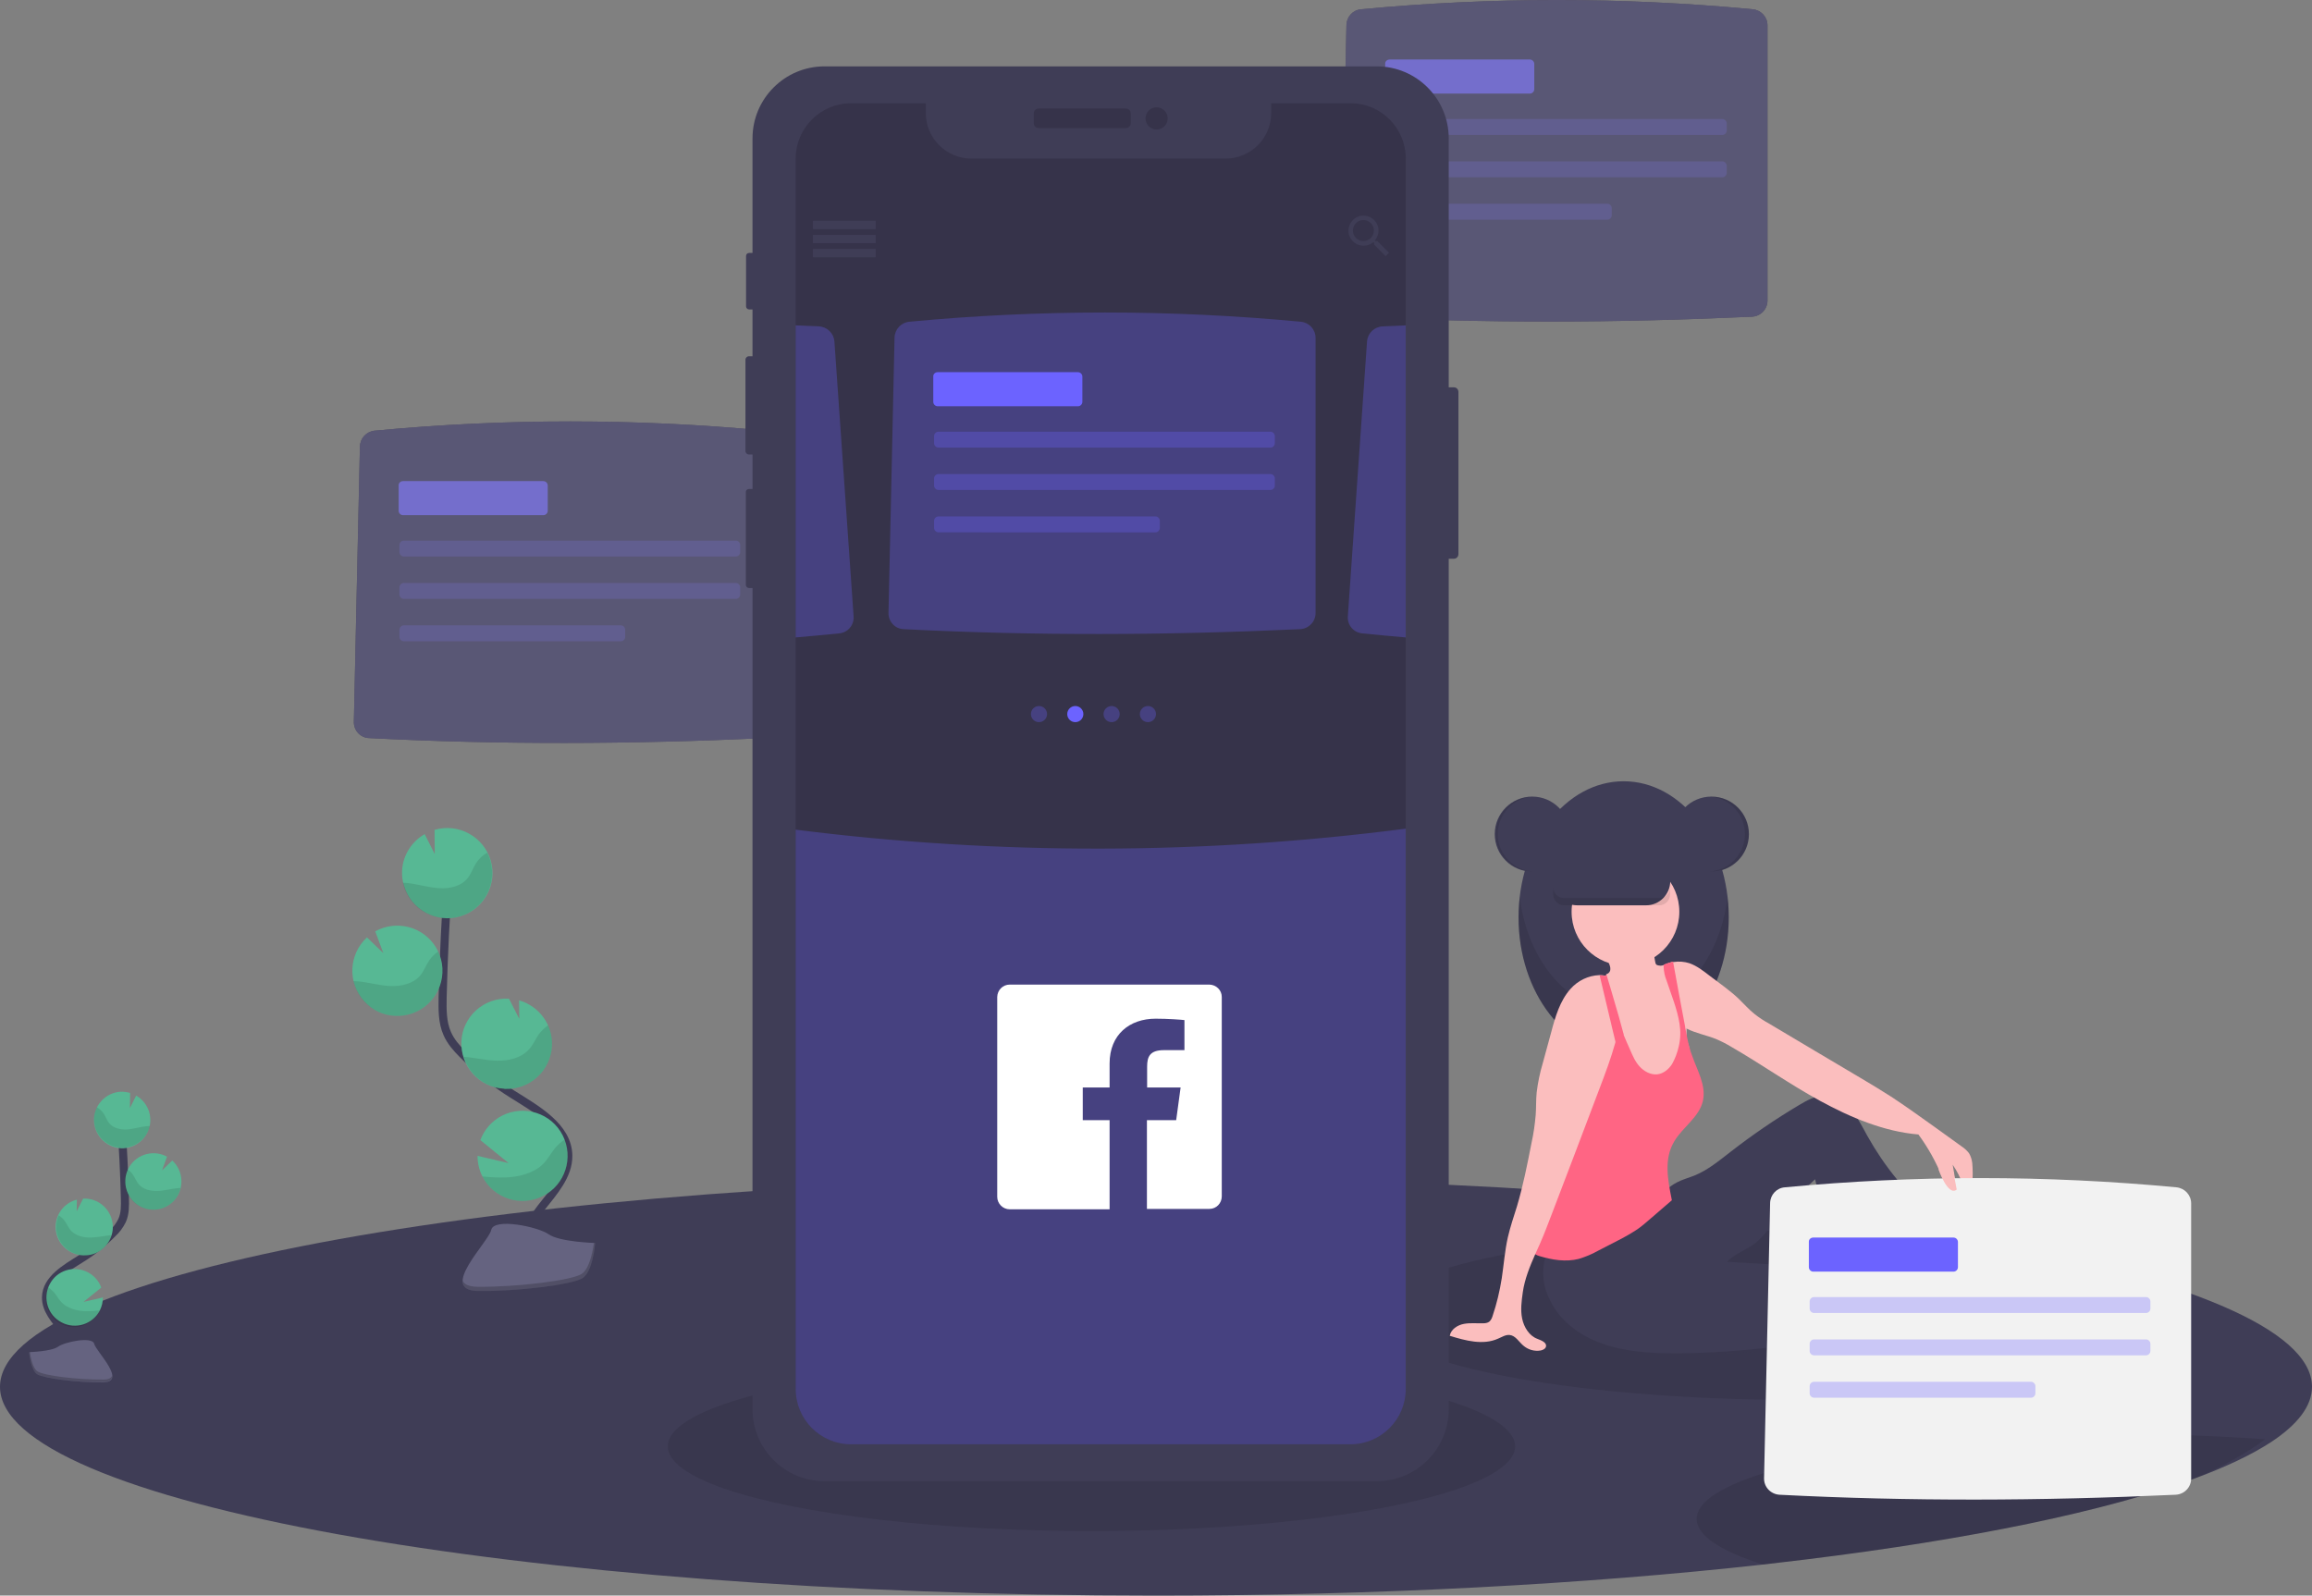 <?xml version="1.0" encoding="utf-8"?>
<!-- Generator: Adobe Illustrator 25.0.1, SVG Export Plug-In . SVG Version: 6.00 Build 0)  -->
<svg version="1.1" id="bb3bfac7-5d5b-4047-9b9c-dc60ee6ed405"
	 xmlns="http://www.w3.org/2000/svg" xmlns:xlink="http://www.w3.org/1999/xlink" x="0px" y="0px" viewBox="0 0 1146 791"
	 style="enable-background:new 0 0 1146 791;" xml:space="preserve">
<rect x="0" y="0" width="1146" height="791" fill="#808080" stroke="none"/>
<style type="text/css">
	.st0{opacity:0.6;}
	.st1{fill:#36334A;}
	.st2{opacity:0.2;fill:#6C63FF;enable-background:new    ;}
	.st3{fill:#6C63FF;}
	.st4{opacity:0.3;fill:#6C63FF;enable-background:new    ;}
	.st5{fill:#3F3D56;}
	.st6{opacity:0.1;enable-background:new    ;}
	.st7{fill:none;stroke:#3F3D56;stroke-width:4;stroke-miterlimit:10;}
	.st8{fill:#57B894;}
	.st9{fill:#656380;}
	.st10{opacity:0.2;enable-background:new    ;}
	.st11{fill:#FFFFFF;}
	.st12{fill:#FBBEBE;}
	.st13{fill:#FF6584;}
	.st14{fill:#F2F2F2;}
</style>
<g class="st0">
	<path class="st1" d="M175.4,357.8l3-136.4c0.1-4.1,3.2-7.5,7.3-7.9c64.5-6.1,129.5-6.1,194.1,0c4.1,0.4,7.3,3.8,7.3,8v136.4
		c0,4.3-3.4,7.8-7.7,8c-66.9,3.1-132.4,3.3-196.4,0C178.7,365.8,175.3,362.2,175.4,357.8z"/>
	<path class="st1" d="M175.4,357.8l3-136.4c0.1-4.1,3.2-7.5,7.3-7.9c64.5-6.1,129.5-6.1,194.1,0c4.1,0.4,7.3,3.8,7.3,8v136.4
		c0,4.3-3.4,7.8-7.7,8c-66.9,3.1-132.4,3.3-196.4,0C178.7,365.8,175.3,362.2,175.4,357.8z"/>
	<path class="st2" d="M175.4,357.8l3-136.4c0.1-4.1,3.2-7.5,7.3-7.9c64.5-6.1,129.5-6.1,194.1,0c4.1,0.4,7.3,3.8,7.3,8v136.4
		c0,4.3-3.4,7.8-7.7,8c-66.9,3.1-132.4,3.3-196.4,0C178.7,365.8,175.3,362.2,175.4,357.8z"/>
	<path class="st3" d="M199.8,238.5h69.5c1.2,0,2.2,1,2.2,2.2v12.5c0,1.2-1,2.2-2.2,2.2h-69.5c-1.2,0-2.2-1-2.2-2.2v-12.5
		C197.5,239.5,198.5,238.5,199.8,238.5z"/>
	<path class="st4" d="M200.2,268h164.5c1.2,0,2.2,1,2.2,2.2v3.5c0,1.2-1,2.2-2.2,2.2H200.2c-1.2,0-2.2-1-2.2-2.2v-3.5
		C198,269,199,268,200.2,268z"/>
	<path class="st4" d="M200.2,289h164.5c1.2,0,2.2,1,2.2,2.2v3.5c0,1.2-1,2.2-2.2,2.2H200.2c-1.2,0-2.2-1-2.2-2.2v-3.5
		C198,290,199,289,200.2,289z"/>
	<path class="st4" d="M200.2,310h107.5c1.2,0,2.2,1,2.2,2.2v3.5c0,1.2-1,2.2-2.2,2.2H200.2c-1.2,0-2.2-1-2.2-2.2v-3.5
		C198,311,199,310,200.2,310z"/>
</g>
<g class="st0">
	<path class="st1" d="M664.4,148.8l3-136.4c0.1-4.1,3.2-7.5,7.3-7.8c64.5-6.1,129.5-6.1,194.1,0c4.1,0.4,7.3,3.8,7.3,8V149
		c0,4.3-3.4,7.8-7.7,8c-66.9,3.1-132.4,3.3-196.4,0C667.7,156.7,664.3,153.2,664.4,148.8z"/>
	<path class="st1" d="M664.4,148.8l3-136.4c0.1-4.1,3.2-7.5,7.3-7.8c64.5-6.1,129.5-6.1,194.1,0c4.1,0.4,7.3,3.8,7.3,8V149
		c0,4.3-3.4,7.8-7.7,8c-66.9,3.1-132.4,3.3-196.4,0C667.7,156.7,664.3,153.2,664.4,148.8z"/>
	<path class="st2" d="M664.4,148.8l3-136.4c0.1-4.1,3.2-7.5,7.3-7.8c64.5-6.1,129.5-6.1,194.1,0c4.1,0.4,7.3,3.8,7.3,8V149
		c0,4.3-3.4,7.8-7.7,8c-66.9,3.1-132.4,3.3-196.4,0C667.7,156.7,664.3,153.2,664.4,148.8z"/>
	<path class="st3" d="M688.8,29.5h69.5c1.2,0,2.2,1,2.2,2.2v12.5c0,1.2-1,2.2-2.2,2.2h-69.5c-1.2,0-2.2-1-2.2-2.2V31.7
		C686.5,30.5,687.5,29.5,688.8,29.5z"/>
	<path class="st4" d="M689.2,59h164.5c1.2,0,2.2,1,2.2,2.2v3.5c0,1.2-1,2.2-2.2,2.2H689.2c-1.2,0-2.2-1-2.2-2.2v-3.5
		C687,60,688,59,689.2,59z"/>
	<path class="st4" d="M689.2,80h164.5c1.2,0,2.2,1,2.2,2.2v3.5c0,1.2-1,2.2-2.2,2.2H689.2c-1.2,0-2.2-1-2.2-2.2v-3.5
		C687,81,688,80,689.2,80z"/>
	<path class="st4" d="M689.2,101h107.5c1.2,0,2.2,1,2.2,2.2v3.5c0,1.2-1,2.2-2.2,2.2H689.2c-1.2,0-2.2-1-2.2-2.2v-3.5
		C687,102,688,101,689.2,101z"/>
</g>
<path class="st5" d="M1146,687.5c0,9.5-7.1,18.7-20.3,27.4c-9.5,6.2-22.1,12.2-37.5,17.9c-44,16.3-110.9,30.2-193.2,40.3
	c-6.9,0.8-14,1.7-21.1,2.5C786.5,785.3,683.4,791,573,791C256.5,791,0,744.6,0,687.5S256.5,584,573,584S1146,630.3,1146,687.5z"/>
<ellipse class="st6" cx="541" cy="717" rx="210" ry="42"/>
<path class="st6" d="M1082,651.5c0,23.2-74,42.5-190,42.5s-210-18.8-210-42s94-42,210-42S1082,628.3,1082,651.5z"/>
<path class="st6" d="M1122.7,713.5c-8.8,6.7-20.4,13.2-34.5,19.3c-44,16.3-110.9,30.2-193.2,40.3c-6.9,0.8-14,1.7-21.1,2.5
	C853.1,769,841,761.3,841,753c0-23.2,94-42,210-42C1076.2,711,1100.3,711.9,1122.7,713.5z"/>
<path class="st5" d="M714.9,192h5.7c1.3,0,2.3,1,2.3,2.3v80.4c0,1.3-1,2.3-2.3,2.3h-5.7c-1.3,0-2.3-1-2.3-2.3v-80.4
	C712.6,193,713.6,192,714.9,192z"/>
<path class="st5" d="M371.3,125.4h2.8c0.8,0,1.5,0.7,1.5,1.5v25c0,0.8-0.7,1.5-1.5,1.5h-2.8c-0.8,0-1.5-0.7-1.5-1.5v-25
	C369.8,126.1,370.4,125.4,371.3,125.4z"/>
<path class="st5" d="M371.2,176.6h3.1c0.9,0,1.7,0.8,1.7,1.7v45.3c0,0.9-0.8,1.7-1.7,1.7h-3.1c-0.9,0-1.7-0.8-1.7-1.7v-45.3
	C369.5,177.4,370.3,176.6,371.2,176.6z"/>
<path class="st5" d="M371.3,242.4h3c0.9,0,1.6,0.7,1.6,1.6v45.9c0,0.9-0.7,1.6-1.6,1.6h-3c-0.9,0-1.6-0.7-1.6-1.6V244
	C369.6,243.1,370.4,242.4,371.3,242.4z"/>
<path class="st5" d="M408.7,32.9h273.7c19.7,0,35.7,16,35.7,35.7v630c0,19.7-16,35.7-35.7,35.7H408.7c-19.7,0-35.7-16-35.7-35.7
	v-630C373,48.9,389,32.9,408.7,32.9z"/>
<path class="st1" d="M514.8,53.8H558c1.4,0,2.5,1.1,2.5,2.5v4.7c0,1.4-1.1,2.5-2.5,2.5h-43.1c-1.4,0-2.5-1.1-2.5-2.5v-4.7
	C512.3,55,513.4,53.8,514.8,53.8z"/>
<circle class="st1" cx="573.3" cy="58.7" r="5.5"/>
<path class="st1" d="M696.8,78.6v610c0,15.1-12.3,27.4-27.4,27.4H421.8c-15.1,0-27.4-12.3-27.4-27.4v-610
	c0-15.1,12.3-27.4,27.4-27.4l0,0h37.1v4.8c0,12.5,10.1,22.6,22.6,22.6h126c12.5,0,22.6-10.1,22.6-22.6v0v-4.8h39.5
	C684.6,51.2,696.8,63.5,696.8,78.6z"/>
<rect x="403" y="109.5" class="st5" width="31" height="4"/>
<rect x="403" y="116.5" class="st5" width="31" height="4"/>
<rect x="403" y="123.5" class="st5" width="31" height="4"/>
<rect x="403" y="109.5" class="st5" width="31" height="4"/>
<rect x="403" y="116.5" class="st5" width="31" height="4"/>
<rect x="403" y="123.5" class="st5" width="31" height="4"/>
<path class="st5" d="M682.7,119.5h-0.9l-0.3-0.3c1.1-1.4,1.8-3.1,1.8-4.9c0-4.1-3.4-7.4-7.5-7.4c-4.1,0-7.4,3.4-7.4,7.5
	c0,4.1,3.4,7.4,7.5,7.4c1.8,0,3.5-0.6,4.9-1.8l0.3,0.3v0.9l5.7,5.8l1.7-1.7L682.7,119.5z M675.8,119.5c-2.9,0-5.2-2.3-5.2-5.2
	c0-2.9,2.3-5.2,5.2-5.2c2.9,0,5.2,2.3,5.2,5.2c0,0,0,0,0,0C681,117.2,678.7,119.5,675.8,119.5C675.8,119.5,675.8,119.5,675.8,119.5
	L675.8,119.5z"/>
<path class="st7" d="M35.6,676.6c3-5.5-0.4-12.3-4.3-17.2s-8.6-10-8.5-16.3c0.2-9,9.7-14.3,17.3-19.1c5.7-3.5,10.9-7.7,15.6-12.5
	c2-1.8,3.6-4,4.8-6.4c1.6-3.5,1.5-7.5,1.4-11.4c-0.3-12.9-1-25.7-1.9-38.5"/>
<path class="st8" d="M74.5,554.6c-0.2-4.8-2.9-9.1-7-11.5l-3.1,6.2l0.1-7.5c-1.5-0.4-3.1-0.6-4.6-0.6c-7.7,0.4-13.7,7-13.3,14.7
	c0.4,7.7,7,13.7,14.7,13.3C68.9,568.8,74.9,562.3,74.5,554.6L74.5,554.6z"/>
<path class="st8" d="M49.5,649.6c-3.5,6.9-12,9.6-18.9,6c-6.9-3.5-9.6-12-6-18.9c3.5-6.9,12-9.6,18.9-6c3.1,1.6,5.5,4.3,6.7,7.6
	l-8.8,7.1l9.6-2.2C51,645.4,50.5,647.6,49.5,649.6z"/>
<path class="st8" d="M42.6,622.3c-7.7,0.5-14.4-5.3-15-13c-0.5-6.8,3.9-12.9,10.5-14.6l-0.1,5.8l3.2-6.3l0,0
	c7.7-0.4,14.3,5.6,14.7,13.3c0,0,0,0,0,0.1c0.1,1.6-0.1,3.2-0.6,4.8C53.5,618.1,48.4,622.1,42.6,622.3z"/>
<path class="st8" d="M76.6,599.7c-7.7,0.3-14.2-5.7-14.5-13.5c-0.3-7.7,5.7-14.2,13.5-14.5c2.5-0.1,5,0.5,7.2,1.7l-2.5,6.8l5.1-4.9
	c2.7,2.5,4.4,6,4.5,9.7c0.1,1.3-0.1,2.6-0.3,3.9C88.2,595,82.9,599.4,76.6,599.7z"/>
<path class="st6" d="M72.6,558.3c-3.2,0.3-6.4,1.4-9.6,1.6s-6.8-0.6-8.9-3.1c-1.1-1.4-1.7-3.1-2.6-4.6c-0.9-1.4-2.1-2.5-3.5-3.3
	c-3.3,7-0.4,15.3,6.6,18.7c7,3.3,15.3,0.4,18.7-6.6c0.4-0.9,0.8-1.8,1-2.8C73.7,558.2,73.2,558.3,72.6,558.3z"/>
<path class="st6" d="M76.6,599.7c-7.7,0.4-14.3-5.6-14.7-13.3c-0.1-2.3,0.3-4.6,1.3-6.7c1.1,0.7,2.1,1.7,2.8,2.8
	c1,1.5,1.6,3.2,2.8,4.6c2.2,2.6,5.9,3.4,9.3,3.3s6.7-1.1,10-1.4c0.5,0,0.9-0.1,1.4-0.1C88.2,595,82.9,599.4,76.6,599.7z"/>
<path class="st6" d="M42.6,622.3c-7.7,0.4-14.3-5.6-14.7-13.3c-0.1-2.2,0.3-4.5,1.2-6.5c1.2,0.8,2.2,1.7,3,2.8
	c1.1,1.5,1.8,3.3,3,4.7c2.4,2.6,6.3,3.6,9.9,3.5s6.8-0.9,10.3-1.2C53.6,618.1,48.5,622.1,42.6,622.3z"/>
<path class="st6" d="M49.5,649.6c-3.2,7.1-11.5,10.2-18.5,7.1c-7.1-3.2-10.2-11.5-7.1-18.5c1.2,0.8,2.2,1.7,3.1,2.7
	c1.3,1.6,2.2,3.5,3.8,5c2.9,2.8,7.5,4,11.6,4.1C44.8,650,47.1,649.9,49.5,649.6z"/>
<path class="st9" d="M14.4,670.3c0,0,11.1-0.3,14.4-2.7s17-5.2,17.9-1.4s16.7,19,4.2,19.1s-29.1-2-32.4-4S14.4,670.3,14.4,670.3z"/>
<path class="st10" d="M51.1,683.9c-12.5,0.1-29.1-1.9-32.4-4c-2.5-1.5-3.5-7.1-3.9-9.7h-0.4c0,0,0.7,8.9,4,11s19.9,4.1,32.4,4
	c3.6,0,4.8-1.3,4.8-3.2C55.1,683.2,53.8,683.9,51.1,683.9z"/>
<path class="st7" d="M261.3,626.3c-4.7-8.8,0.6-19.5,6.8-27.4s13.7-16,13.6-26c-0.2-14.3-15.5-22.8-27.6-30.4
	c-9-5.6-17.3-12.3-24.8-19.9c-3-3-5.9-6.3-7.6-10.2c-2.5-5.6-2.4-12-2.3-18.1c0.5-20.5,1.5-40.9,3-61.3"/>
<path class="st8" d="M199.3,431.8c0.3-7.6,4.6-14.5,11.2-18.3l5,9.9l-0.1-12c11.8-3.5,24.3,3.3,27.8,15.1
	c3.5,11.8-3.3,24.3-15.1,27.8c-11.8,3.5-24.3-3.3-27.8-15.1C199.5,436.8,199.2,434.3,199.3,431.8L199.3,431.8z"/>
<path class="st8" d="M239.1,583.2c5.6,11,19.1,15.3,30.1,9.7s15.3-19.1,9.7-30.1c-5.6-11-19.1-15.3-30.1-9.7
	c-5,2.6-8.8,6.9-10.7,12.1l14,11.4l-15.4-3.6C236.7,576.5,237.5,580,239.1,583.2z"/>
<path class="st8" d="M250.2,539.8c12.3,0.6,22.8-9,23.4-21.3c0.5-10.4-6.3-19.7-16.3-22.6l0.1,9.2l-5.1-10h-0.1
	c-12.3-0.7-22.9,8.8-23.5,21.1s8.8,22.9,21.1,23.5C250,539.8,250.1,539.8,250.2,539.8L250.2,539.8z"/>
<path class="st8" d="M195.9,503.6c12.3,0.6,22.8-8.9,23.4-21.3c0.6-12.3-8.9-22.8-21.3-23.4c-4.2-0.2-8.4,0.8-12,2.8l4,10.8
	l-8.1-7.8c-9.1,8.4-9.7,22.5-1.4,31.6C184.5,500.8,190,503.4,195.9,503.6L195.9,503.6z"/>
<path class="st6" d="M202.3,437.8c5.2,0.6,10.2,2.2,15.4,2.5s10.9-0.9,14.1-5c1.8-2.2,2.6-4.9,4.1-7.3c1.4-2.2,3.3-4,5.6-5.3
	c5.6,11,1.2,24.5-9.8,30.1c-11,5.6-24.5,1.2-30.1-9.8c-0.9-1.7-1.5-3.5-1.9-5.4C200.6,437.6,201.4,437.7,202.3,437.8z"/>
<path class="st6" d="M195.9,503.6c12.3,0.6,22.8-9,23.4-21.3c0.2-3.6-0.6-7.3-2.1-10.6c-1.8,1.2-3.3,2.7-4.5,4.5
	c-1.6,2.4-2.6,5.2-4.4,7.4c-3.5,4.1-9.4,5.4-14.8,5.2s-10.6-1.8-16-2.3c-0.8-0.1-1.5-0.1-2.3-0.1
	C177.4,496.1,185.9,503.2,195.9,503.6z"/>
<path class="st6" d="M250.2,539.8c12.3,0.6,22.8-9,23.4-21.3c0.2-3.5-0.5-7-1.9-10.2c-1.8,1.2-3.4,2.8-4.7,4.5
	c-1.7,2.5-2.8,5.3-4.9,7.5c-3.8,4.2-10.1,5.7-15.8,5.5c-5.5-0.1-10.9-1.5-16.4-1.9C232.6,533,240.8,539.3,250.2,539.8z"/>
<path class="st6" d="M239.1,583.2c5.6,11,19.1,15.3,30.1,9.7c10.2-5.2,14.8-17.3,10.7-28c-1.8,1.2-3.5,2.7-4.9,4.4
	c-2.1,2.6-3.5,5.5-6,7.9c-4.6,4.5-12,6.3-18.5,6.5C246.7,583.8,242.9,583.6,239.1,583.2z"/>
<path class="st9" d="M295,616.2c0,0-17.6-0.5-23-4.3s-27.2-8.3-28.5-2.2S217,639.8,237,640s46.3-3.1,51.6-6.3S295,616.2,295,616.2z"
	/>
<path class="st10" d="M236.6,637.9c19.9,0.2,46.3-3.1,51.6-6.3c4-2.5,5.6-11.3,6.2-15.4h0.6c0,0-1.1,14.2-6.4,17.5
	s-31.7,6.5-51.6,6.3c-5.8,0-7.7-2.1-7.6-5.1C230.1,636.7,232.3,637.8,236.6,637.9z"/>
<path class="st4" d="M696.8,410.8v277.8c0,15.1-12.3,27.4-27.4,27.4H421.8c-15.1,0-27.4-12.3-27.4-27.4V411.3
	C494.8,424,596.4,423.8,696.8,410.8z"/>
<circle class="st4" cx="515" cy="354" r="4"/>
<circle class="st3" cx="533" cy="354" r="4"/>
<circle class="st4" cx="551" cy="354" r="4"/>
<circle class="st4" cx="569" cy="354" r="4"/>
<path class="st4" d="M440.4,303.8l3-136.4c0.1-4.1,3.2-7.5,7.3-7.9c64.5-6.1,129.5-6.1,194.1,0c4.1,0.4,7.3,3.8,7.3,8v136.4
	c0,4.3-3.4,7.8-7.7,8c-66.9,3.1-132.4,3.3-196.4,0C443.7,311.8,440.3,308.2,440.4,303.8z"/>
<path class="st4" d="M696.8,161.3V316c-7.2-0.6-14.3-1.3-21.5-2c-4.4-0.4-7.6-4.2-7.2-8.6l9.5-136.1c0.3-4.1,3.6-7.3,7.7-7.5
	C689.1,161.6,693,161.5,696.8,161.3z"/>
<path class="st4" d="M394.4,161.3V316c7.2-0.6,14.3-1.3,21.5-2c4.4-0.4,7.6-4.2,7.2-8.6l-9.5-136.1c-0.3-4.1-3.6-7.3-7.7-7.5
	C402.1,161.6,398.3,161.5,394.4,161.3z"/>
<path class="st3" d="M464.8,184.5h69.5c1.2,0,2.2,1,2.2,2.2v12.5c0,1.2-1,2.2-2.2,2.2h-69.5c-1.2,0-2.2-1-2.2-2.2v-12.5
	C462.5,185.5,463.5,184.5,464.8,184.5z"/>
<path class="st4" d="M465.2,214h164.5c1.2,0,2.2,1,2.2,2.2v3.5c0,1.2-1,2.2-2.2,2.2H465.2c-1.2,0-2.2-1-2.2-2.2v-3.5
	C463,215,464,214,465.2,214z"/>
<path class="st4" d="M465.2,235h164.5c1.2,0,2.2,1,2.2,2.2v3.5c0,1.2-1,2.2-2.2,2.2H465.2c-1.2,0-2.2-1-2.2-2.2v-3.5
	C463,236,464,235,465.2,235z"/>
<path class="st4" d="M465.2,256h107.5c1.2,0,2.2,1,2.2,2.2v3.5c0,1.2-1,2.2-2.2,2.2H465.2c-1.2,0-2.2-1-2.2-2.2v-3.5
	C463,257,464,256,465.2,256z"/>
<path class="st11" d="M599.5,488.1h-99c-3.4,0-6.1,2.7-6.2,6.1v99.1c0,3.4,2.8,6.2,6.2,6.2l0,0H550v-44.2h-13.3v-16.2H550v-11.9
	c0-14.4,10-22.2,22.8-22.2c6.2,0,12.8,0.5,14.3,0.7v14.9h-10.2c-7,0-8.3,3.3-8.3,8.2v10.3h16.6l-2.2,16.2h-14.5v44h31
	c3.4,0,6.1-2.8,6.1-6.2v-98.9C605.6,490.9,602.9,488.2,599.5,488.1z"/>
<circle class="st5" cx="759.5" cy="413.5" r="18.6"/>
<ellipse class="st5" cx="804.8" cy="454.8" rx="52.1" ry="67.5"/>
<path class="st6" d="M804.8,501.9c-26.1,0-47.7-24.9-51.5-57.3c-0.4,3.4-0.6,6.8-0.6,10.2c0,37.3,23.3,67.5,52.1,67.5
	s52.1-30.2,52.1-67.5c0-3.4-0.2-6.8-0.6-10.2C852.5,477,830.9,501.9,804.8,501.9z"/>
<path class="st5" d="M910.8,652.4c-1.1,4.6-5.9,8.3-11.3,10.8c-11.2,5.4-25.1,7-38.5,7.6c-3.4,0.2-6.9,0.1-10.3-0.2
	c-7-0.8-13.6-3.8-17.6-8.1c-1.1-0.7-1.4-2.2-0.7-3.3c0.2-0.3,0.5-0.6,0.8-0.8c7.2-7.9,19.1-12.7,31.1-16.1c9.1-2.6,25-9.5,35-8.5
	C908.8,634.7,912.2,646.6,910.8,652.4z"/>
<path class="st6" d="M910.8,652.4c-1.1,4.6-5.9,8.3-11.3,10.8c-11.2,5.4-25.1,7-38.5,7.6c-3.4,0.2-6.9,0.1-10.3-0.2
	c-7-0.8-13.6-3.8-17.6-8.1c-1.1-0.7-1.4-2.2-0.7-3.3c0.2-0.3,0.5-0.6,0.8-0.8c7.2-7.9,19.1-12.7,31.1-16.1c9.1-2.6,25-9.5,35-8.5
	C908.8,634.7,912.2,646.6,910.8,652.4z"/>
<path class="st5" d="M768,618.1c-3.4,6.7-4,14.5-1.7,21.7c2.4,7.1,6.8,13.4,12.7,18c14.5,11.7,34.5,13.2,53.2,13.1
	c16.3-0.2,32.6-1.3,48.8-3.4c5.4-0.7,10.8-1.5,15.8-3.7c6.1-2.6,11.4-7.5,13.6-13.7s0.6-13.9-4.5-18.1c-4.5-3.7-10.8-4.2-16.6-4.5
	l-33.3-2c3.3-3.3,7.7-5.2,11.7-7.6c5.3-3.2,8.8-8.6,12.7-13.4c5.8-7.2,12.6-13.6,19.3-19.9c1.1,6.2,5,11.3,9.6,15.6
	s10,7.7,14.8,11.8c11.6,9.9,20,23.3,32.2,32.4c8.4-2.2,16.3-6.1,23.1-11.5l-4.8-8.6c-0.4-0.9-1-1.7-1.8-2.2
	c-1.3-0.8-3.1-0.4-4.7-0.6c-4.2-0.6-6-5.4-7.6-9.3c-4.5-10.7-13.1-19-20.5-27.9c-5.4-6.6-10.2-13.7-14.4-21.2
	c-2.5-4.5-4.7-9.1-8.1-13s-8.1-6.9-13.2-6.9c-4.5,0-8.7,2.3-12.5,4.6c-11.8,7-23.2,14.8-34,23.2c-5.7,4.4-11.3,9.1-18,11.8
	c-2.8,1.1-5.8,1.9-8.5,3.3c-4.7,2.4-8.3,6.5-12.1,10.2C805.7,609,786.8,617.4,768,618.1z"/>
<path class="st12" d="M837.5,525.6c-0.2,4-1,7.9-2.5,11.6c-1.6,3.6-4.5,6.8-8.3,8c-2.6,0.7-5.4,0.8-8.1,0.3c-2.3-0.2-4.6-1-6.6-2.2
	c-3.1-2.2-4.7-6-5.2-9.7s-0.3-7.6-0.7-11.3c-0.4-3-0.9-6-1.7-9c-0.2-1-0.5-2-0.7-2.9s-0.5-2-0.7-2.9s-0.4-1.8-0.5-2.8
	c-0.1-0.8-0.2-1.6-0.3-2.4c-0.3-2.3-0.3-4.7-1.2-6.9c-0.7-1.5-1.5-2.8-2.4-4.1c-0.4-0.6-0.8-1.2-1.2-1.8c-1.1-1.6-1.6-3.5-1.4-5.4
	c0-0.3,0.1-0.6,0.2-0.9c0-0.1,0.1-0.2,0.1-0.3c0.8-0.2,1.5-0.8,1.8-1.7c0.2-0.9,0.1-1.7-0.2-2.6c-0.3-1.1-0.8-2.2-1.4-3.3
	c-0.4-0.7-1.7-1.9-1.7-2.7c0-1.6,3.1-2.9,4.3-3.5c3.8-1.9,8.1-2.8,12.4-2.5c2.7,0.2,5.7,1,7.2,3.3c1.4,2.1,1.2,4.8,1.8,7.2
	c0.1,0.4,0.2,0.7,0.4,1c0.3,0.3,0.7,0.4,1.1,0.5c0.7,0.1,1.3,0.2,2,0.1l0,0c0.2,0,0.4,0,0.5-0.1c1.1-0.2,2.1-0.6,2.9-1.3
	c0.6-0.2,1.1-0.3,1.7-0.4h0.1c2.3,7.2,2.6,14.8,4.4,22.1c0.9,3.6,2.2,7.2,2.4,11c0,0.2,0,0.3,0,0.5c0,1.2-0.1,2.4,0,3.6
	c0,0.5,0.1,1.1,0.2,1.6c0.2,0.8,0.5,1.7,0.8,2.5l0,0c0.1,0.3,0.2,0.5,0.2,0.8s0.1,0.4,0.1,0.6l0,0
	C837.6,521.5,837.7,523.6,837.5,525.6z"/>
<circle class="st12" cx="805.7" cy="452" r="26.7"/>
<path class="st12" d="M975.4,597.7c-0.8-7.3-3.4-14.3-7.5-20.3c0.7,4.1,1.4,8.2,2.1,12.4c-1.8,0.5-3.7-0.1-4.8-1.5
	c-1.1-1.4-2-3-2.5-4.7c-3-7.5-7-14.7-11.8-21.2c-17-1.4-33.8-8.5-48.8-16.7s-29-18.1-43.7-26.6c-2.6-1.6-5.2-2.9-8-4.1
	c-4.6-1.8-9.8-2.8-14.2-5l-0.9-0.5c-1-0.5-1.9-1.2-2.8-1.9c-0.5-0.4-0.9-0.8-1.3-1.2c-2.3-2.4-3.8-5.5-5.1-8.6
	c-2.4-5.2-3.2-11.5-5.5-16.7c1.1-1,2.3-1.9,3.6-2.5l0,0l0.6-0.3c0.9-0.4,1.9-0.8,2.9-1c0.6-0.2,1.1-0.3,1.7-0.4h0.1
	c2.6-0.4,5.4-0.2,7.9,0.6c3.7,1.3,6.9,3.8,10,6.2c5,3.8,10.1,7.3,14.6,11.6c2.6,2.5,4.9,5.2,7.7,7.4c2.3,1.8,4.7,3.4,7.3,4.8
	c15,8.9,30,17.9,45.1,26.8c5.1,3,10.2,6.1,15.2,9.3c7.5,4.9,14.8,10.2,22.1,15.4l12.9,9.3c1.4,0.9,2.6,2,3.7,3.4
	c0.9,1.5,1.4,3.2,1.6,4.9C978.2,583.7,977.6,590.9,975.4,597.7z"/>
<path class="st13" d="M844.1,545.7c-1.8,8.1-10,13-14.2,20.1c-5.3,8.8-3.2,19.1-1.2,29.2l-10.9,9.4c-2,1.7-4,3.5-6.2,5
	c-3.2,2.1-6.5,4-9.9,5.7l-9.7,5c-3,1.7-6.2,3-9.5,4c-6.4,1.6-13.1,0.5-19.4-1.4c-0.7-0.2-1.5-0.5-2.1-0.9c-0.4-0.2-0.7-0.5-1-0.9
	c-0.6-1.1-0.8-2.4-0.6-3.7c0.6-10.6,3.2-20.9,5.8-31.2c2.3-11.7,6.8-22.8,13.3-32.7c3.5-5.8,6.9-11.6,11.5-16.6
	c2-2.1,4.1-4.2,5.3-6.8c1.6-3.7,1-7.9,1.3-11.9c0.3-3,1-5.9,2.3-8.7l0,0c0.7-1.5,1.5-2.9,2.5-4.2l1.3,3.1l0.9,2l1.1,2.6
	c1,2.5,2.1,4.9,3.2,7.4c1.3,3,2.6,6.1,4.8,8.5s5.4,4.2,8.7,3.9c3.1-0.3,5.7-2.5,7.4-5.1c1.5-2.7,2.6-5.6,3.3-8.7
	c0.9-3.7,1-7.5,0.4-11.3c-1.1-7.2-4.2-14.6-6.4-21.3c-0.9-2.2-1.4-4.6-1.5-7c0-0.3,0-0.5,0.1-0.8c0-0.1,0-0.1,0-0.2
	c0.9-0.4,1.9-0.8,2.9-1c0.6-0.2,1.1-0.3,1.7-0.4c1.9,10.6,3.9,21.2,5.9,31.8c0,0.2,0.1,0.5,0.1,0.8c0.3,1.5,0.6,3,0.9,4.6
	s0.6,2.8,0.9,4.1l0,0c0.1,0.5,0.2,0.9,0.4,1.4l0,0c0.3,1.2,0.7,2.5,1.2,3.7C841.2,530.6,845.8,538,844.1,545.7z"/>
<path class="st13" d="M952.6,659.3c-0.1,1.6,0.2,3.1,0.9,4.5c1.7,3.1,5.7,3.8,9.2,4c20.3,1.7,40.7,1,60.8-1.9c1.1-0.1,2.2-0.4,3.1-1
	c2.9-2,1.1-6.9-2-8.5s-6.8-1.2-10.3-1.9s-6.6-2.4-9.6-4.2c-7-4-13.8-8.2-20.6-12.5c-4-2.6-8.8-5.3-13.3-3.8
	C958.5,638.4,952.5,646.1,952.6,659.3z"/>
<path class="st12" d="M803,506.7L803,506.7c0,0.2-0.1,0.4-0.1,0.6s-0.1,0.6-0.2,0.9c-0.6,2.9-1.2,5.7-2,8.6
	c-2.2,7.9-5.1,15.6-8,23.2c-7.7,20.4-15.5,40.9-23.3,61.3c-2,5.2-3.9,10.3-6.1,15.3l-2.3,5.1c-2.7,6.1-5.3,12.5-6.2,19
	c-0.6,4.3-1.2,8.7-0.3,13s3.5,8.5,7.5,10c2,0.8,4.8,1.8,4.3,3.9c-0.3,1.1-1.6,1.7-2.7,1.9c-3.1,0.5-6.2-0.4-8.6-2.5
	c-2.2-1.9-3.8-4.9-6.7-5.2c-2-0.2-3.8,1-5.7,1.8c-7.5,3.4-16.2,1-24-1.4c0.6-3.2,3.8-5.3,7-5.9s6.5-0.2,9.7-0.3c1,0,2.1-0.2,2.9-0.8
	c0.8-0.7,1.3-1.7,1.6-2.7c2.1-6.2,3.6-12.5,4.6-18.9c1-6.7,1.5-13.5,3-20.2c1.2-5.2,2.9-10.2,4.5-15.3c3.1-10.4,5.2-21.1,7.3-31.8
	c1-4.5,1.6-9,2-13.5c0.3-3.8,0.1-7.5,0.5-11.3c0.6-4.9,1.6-9.7,3-14.4c1.4-5.1,2.8-10.3,4.2-15.4c2-7.6,4.3-15.5,9.5-21.4
	c3.7-4.2,8.9-6.7,14.4-6.9c1,0,2.1,0.1,3.1,0.3l0.5,0.1c1.1,0.3,2.2,0.7,3.1,1.3c1.6-1,2.4-0.7,3.5,0.9c0.9,1.7,1.4,3.6,1.3,5.5
	C804.3,496.7,803.9,501.8,803,506.7z"/>
<path class="st13" d="M804.8,512.7L804.8,512.7l-0.4,0.4l-3.6,3.6l-1.8-7.5l-6.1-25.7c1,0,2.1,0.1,3.1,0.3c0-0.3,0.1-0.6,0.2-0.9
	l0.3,1l2.1,7l3.9,13.4l0.6,2.2l0,0L804.8,512.7z"/>
<path class="st5" d="M781.9,412.6h34c6.6,0,12,5.4,12,12v12.2c0,6.6-5.4,12-12,12h-34c-6.6,0-12-5.4-12-12v-12.2
	C769.9,418,775.3,412.6,781.9,412.6z"/>
<circle class="st5" cx="848.3" cy="413.5" r="18.6"/>
<path class="st6" d="M847.8,394.9h-0.7c10.2,0.4,18.2,9.1,17.8,19.3c-0.4,9.7-8.1,17.4-17.8,17.8h0.7c10.3,0.2,18.8-7.9,19-18.1
	c0.2-10.3-7.9-18.8-18.1-19C848.4,394.9,848.1,394.9,847.8,394.9L847.8,394.9z"/>
<path class="st6" d="M759.5,394.9h0.7c-10.2,0.4-18.2,9.1-17.8,19.3c0.4,9.7,8.1,17.4,17.8,17.8h-0.7c-10.3-0.2-18.4-8.7-18.1-19
	C741.5,403.1,749.5,395.1,759.5,394.9L759.5,394.9z"/>
<path class="st6" d="M822.4,445.2h-47.1c-3,0-5.4-2.4-5.4-5.4v3.6c0,3,2.4,5.4,5.4,5.4h47.1c3,0,5.4-2.4,5.4-5.4v-3.6
	C827.9,442.8,825.4,445.2,822.4,445.2z"/>
<path class="st14" d="M874.4,732.8l3-136.4c0.1-4.1,3.2-7.5,7.3-7.8c64.5-6.1,129.5-6.1,194.1,0c4.1,0.4,7.3,3.8,7.3,8V733
	c0,4.3-3.4,7.8-7.7,8c-66.9,3.1-132.4,3.3-196.4,0C877.7,740.7,874.3,737.2,874.4,732.8z"/>
<path class="st3" d="M898.8,613.5h69.5c1.2,0,2.2,1,2.2,2.2v12.5c0,1.2-1,2.2-2.2,2.2h-69.5c-1.2,0-2.2-1-2.2-2.2v-12.5
	C896.5,614.5,897.5,613.5,898.8,613.5z"/>
<path class="st4" d="M899.2,643h164.5c1.2,0,2.2,1,2.2,2.2v3.5c0,1.2-1,2.2-2.2,2.2H899.2c-1.2,0-2.2-1-2.2-2.2v-3.5
	C897,644,898,643,899.2,643z"/>
<path class="st4" d="M899.2,664h164.5c1.2,0,2.2,1,2.2,2.2v3.5c0,1.2-1,2.2-2.2,2.2H899.2c-1.2,0-2.2-1-2.2-2.2v-3.5
	C897,665,898,664,899.2,664z"/>
<path class="st4" d="M899.2,685h107.5c1.2,0,2.2,1,2.2,2.2v3.5c0,1.2-1,2.2-2.2,2.2H899.2c-1.2,0-2.2-1-2.2-2.2v-3.5
	C897,686,898,685,899.2,685z"/>
<path class="st12" d="M960.9,579.8c0,0,4.7,13.5,9,9.9l-3.4-17.6L960.9,579.8z"/>
</svg>
